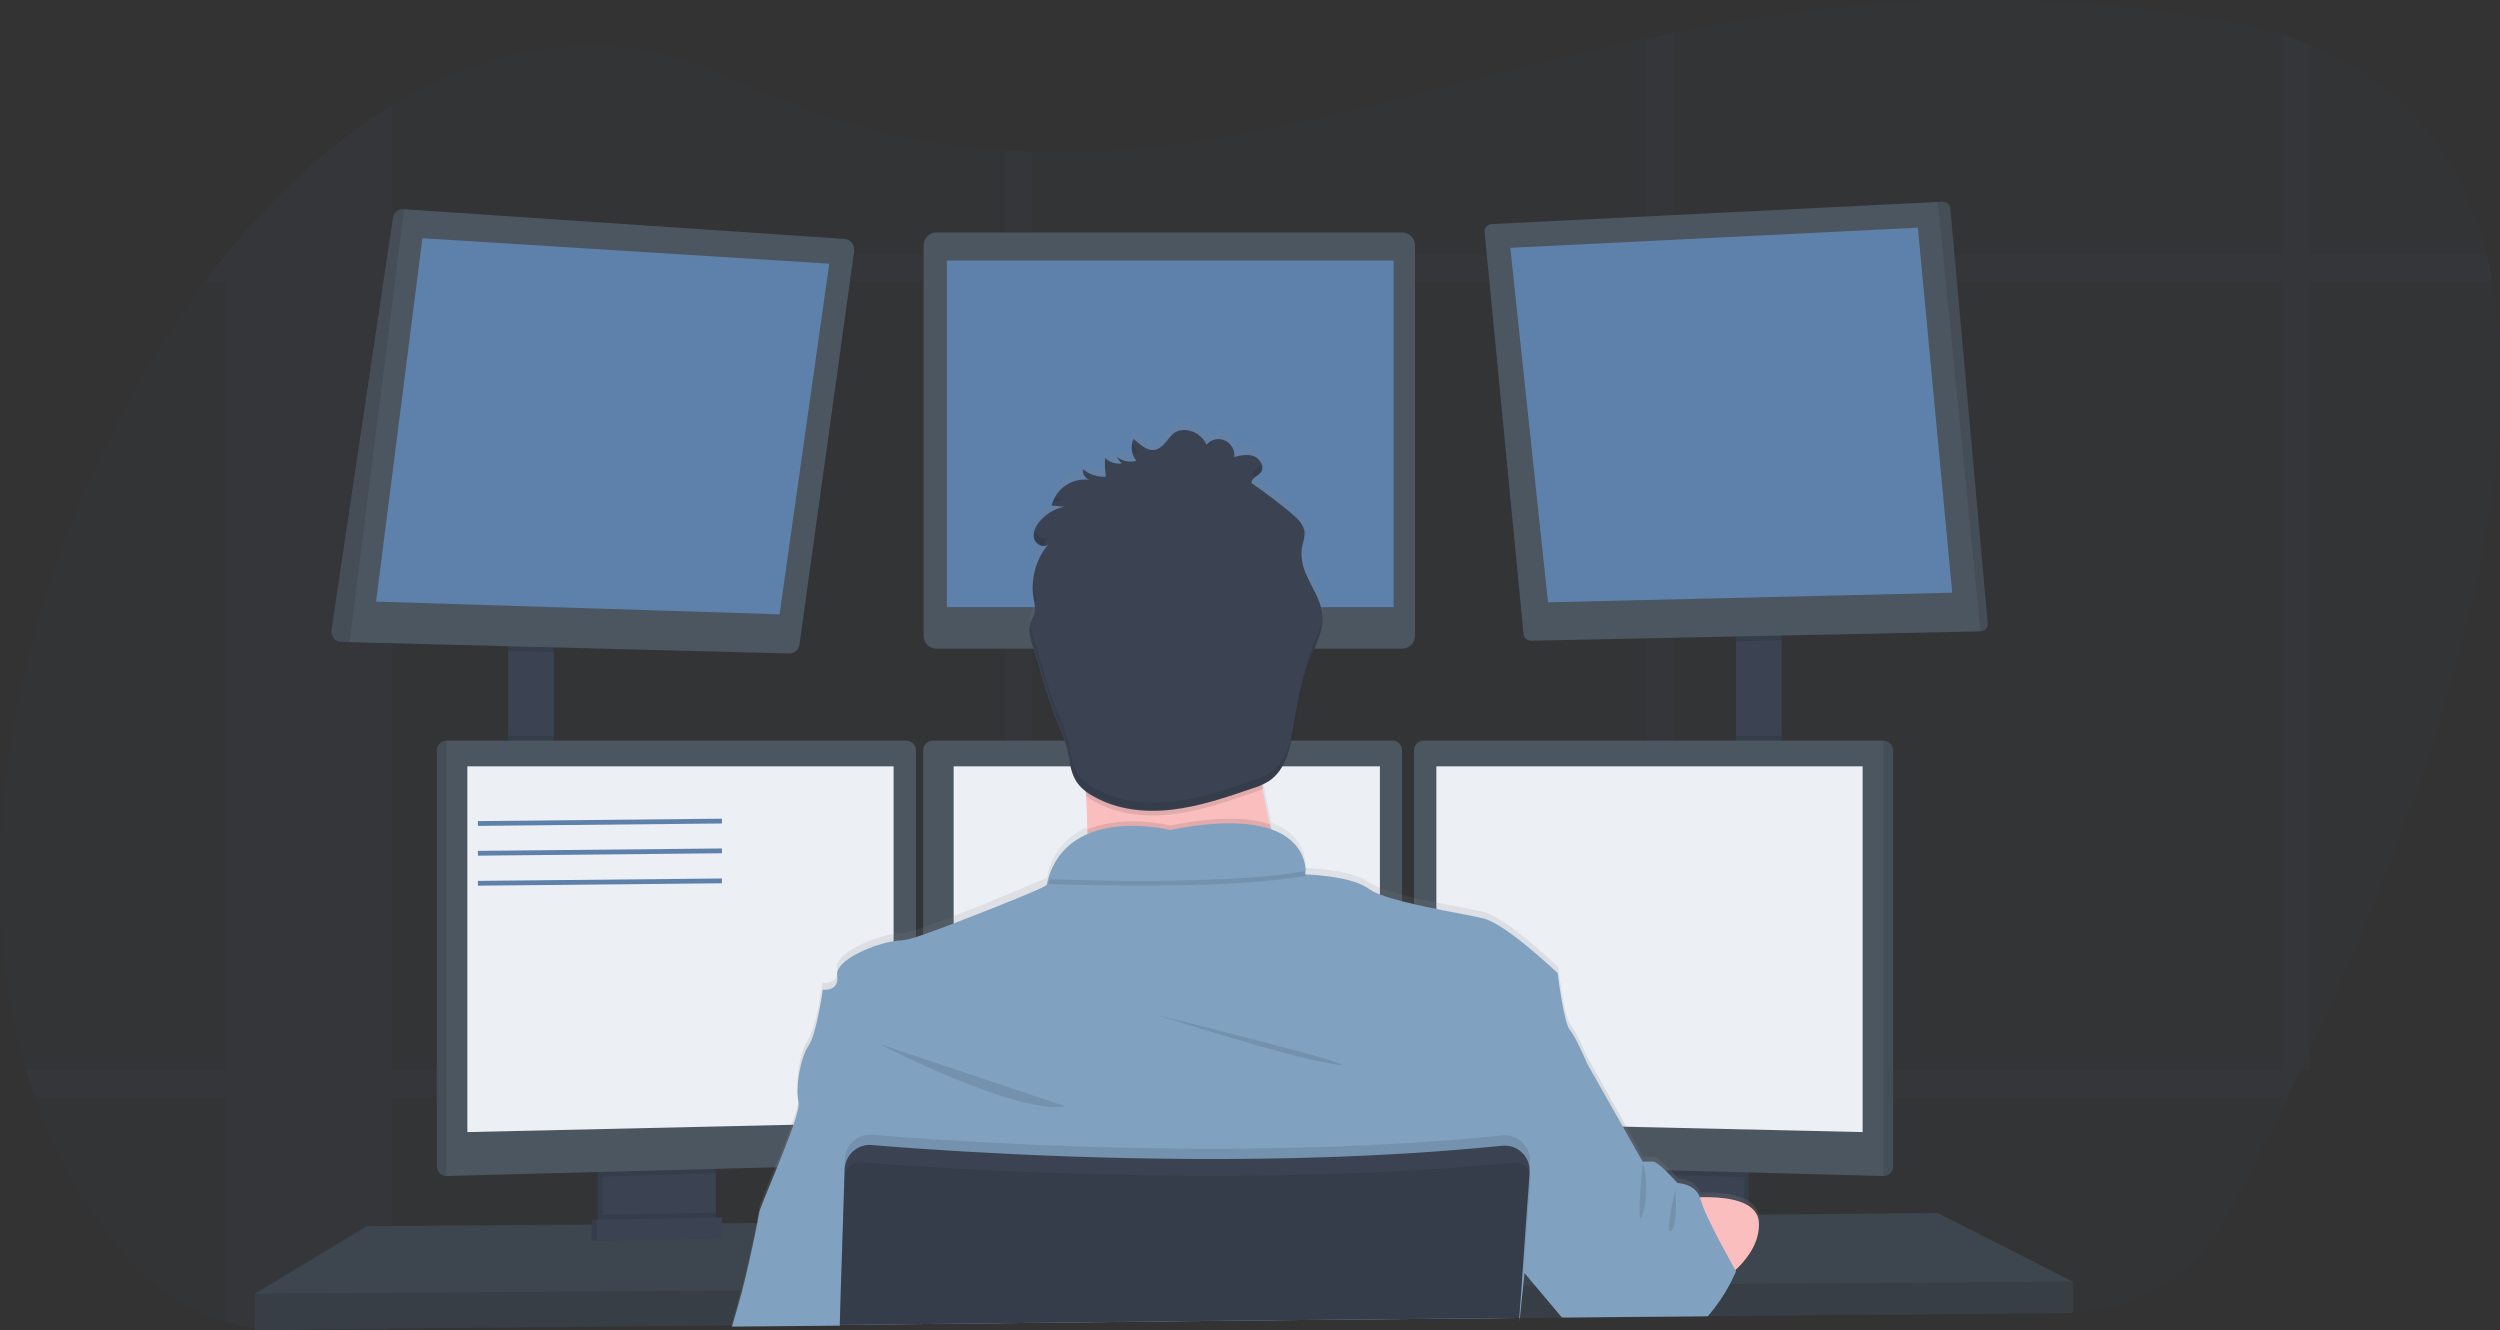 <?xml version="1.0" encoding="utf-8"?>
<!-- Generator: Adobe Illustrator 23.0.1, SVG Export Plug-In . SVG Version: 6.00 Build 0)  -->
<svg version="1.1" id="Layer_1" xmlns="http://www.w3.org/2000/svg" xmlns:xlink="http://www.w3.org/1999/xlink" x="0px" y="0px"
	 viewBox="0 0 1041 554" style="enable-background:new 0 0 1041 554;" xml:space="preserve">
<rect x="0" y="0" width="1041" height="554" fill="#333333" stroke="none"/>
<style type="text/css">
	.st0{opacity:0.1;fill:#3B4252;enable-background:new    ;}
	.st1{opacity:0.1;}
	.st2{fill:#434C5E;}
	.st3{fill:#3B4252;}
	.st4{fill:#4C5661;}
	.st5{opacity:0.2;enable-background:new    ;}
	.st6{opacity:0.1;enable-background:new    ;}
	.st7{fill:#5E81AC;}
	.st8{fill:#ECEFF4;}
	.st9{fill:#FBBEBE;}
	.st10{fill:url(#SVGID_1_);}
	.st11{fill:#81A1C1;}
	.st12{fill:none;stroke:#5E81AC;stroke-width:2;stroke-miterlimit:10;}
</style>
<title>programming</title>
<path class="st0" d="M961.5,438.2c-1.2,2.5-2.3,5-3.5,7.4c-1.8,3.8-3.6,7.5-5.3,11.1c-0.8,1.6-1.6,3.2-2.3,4.8
	c-8.6,17.6-16.6,33.1-23.5,45.9c-12.6,23.6-37.1,38.4-63.8,38.7l-151.6,1.7h-1.6l-13,0.1l-11.1,0.1l-34.1,0.4h-1.4l-17.4,0.2h-0.5
	l-107,1.2l-95.5,1l-11.1,0.1l-69,0.8h-0.1l-44.8,0.5h-0.5l-141.5,1.5l-42.3,0.5c-9,0.1-18-1.2-26.7-3.8c-15-4.5-28.6-13.1-39.1-24.8
	c-18.2-20-31.4-43.4-40.3-68.8c-1.3-3.7-2.5-7.4-3.6-11.1c-30.8-104.2,6.8-238.5,74.4-328.4c2.8-3.8,5.7-7.4,8.6-11l0.1-0.1
	c20.8-25.5,44.1-46.8,68.9-62c44-26.9,92.8-34.5,140.7-11.9c40.6,19.1,78.5,28.1,115.2,30.6c3.7,0.2,7.4,0.4,11.1,0.5
	C514.1,65.9,593,35.6,685.8,16c3.7-0.8,7.4-1.6,11.1-2.3C763,0.5,836.4-6.4,923.6,8.2c9.1,1.5,18,3.6,26.8,6.4
	c3.8,1.2,7.6,2.6,11.1,4c41.6,16.9,64.3,48.2,74,87.5c0.9,3.6,1.7,7.3,2.4,11.1C1055,211.5,1004.8,345.3,961.5,438.2z"/>
<g class="st1">
	<path class="st2" d="M162.9,44.1v509.6l-42.3,0.5c-9,0.1-18-1.2-26.7-3.8V106.1H94C114.8,80.5,138.1,59.2,162.9,44.1z"/>
	<path class="st2" d="M1037.9,117.2H85.3c2.8-3.8,5.7-7.4,8.6-11v-0.1h941.6C1036.4,109.7,1037.2,113.4,1037.9,117.2z"/>
	<path class="st2" d="M961.5,18.6v427H958c-1.8,3.8-3.6,7.5-5.3,11.1c-0.8,1.6-1.6,3.2-2.3,4.8V14.6
		C954.2,15.8,957.9,17.1,961.5,18.6z"/>
	<path class="st2" d="M696.9,13.7V548l-11.1,0.1V15.9C689.4,15.2,693.1,14.4,696.9,13.7z"/>
	<path class="st2" d="M429.9,63.2v487.6l-11.1,0.1V62.7C422.5,62.9,426.2,63.1,429.9,63.2z"/>
	<path class="st2" d="M958,445.6c-1.8,3.8-3.6,7.5-5.3,11.1H14.5c-1.3-3.7-2.5-7.4-3.6-11.1H958z"/>
</g>
<rect x="211.6" y="265.8" class="st3" width="19" height="57.7"/>
<rect x="722.9" y="262.8" class="st3" width="19" height="61"/>
<polygon class="st4" points="863.1,533.7 863.1,546.7 711.2,548 709.6,548.1 651.8,548.6 650.4,548.6 632.9,548.8 632.4,548.8 
	525.4,549.8 349.8,551.4 349.6,551.4 305,551.8 304.5,551.8 106.1,553.7 106.1,538.7 152.8,510.6 246.4,509.9 248.4,509.9 
	249,509.9 251,509.8 296,509.5 298,509.4 298.6,509.4 300.6,509.4 315,509.3 315.4,509.3 350.9,509 351.2,509 628.6,506.6 
	635.4,506.6 636.1,506.6 641.3,506.5 678.9,506.2 680.9,506.2 682.8,506.2 683.7,506.2 695.5,506.1 697.8,506.1 700.9,506 
	710.6,506 726.1,505.8 728.1,505.8 731.6,505.8 732.2,505.8 806.9,505.1 "/>
<polygon class="st5" points="863.1,533.7 863.1,546.7 711.2,548 709.6,548.1 651.8,548.6 650.4,548.6 632.9,548.8 632.4,548.8 
	525.4,549.8 349.8,551.4 349.6,551.4 305,551.8 304.5,551.8 106.1,553.7 106.1,538.7 152.8,510.6 246.4,509.9 248.4,509.9 
	249,509.9 251,509.8 296,509.5 298,509.4 298.6,509.4 300.6,509.4 315,509.3 315.4,509.3 350.9,509 351.2,509 628.6,506.6 
	635.4,506.6 636.1,506.6 641.3,506.5 678.9,506.2 680.9,506.2 682.8,506.2 683.7,506.2 695.5,506.1 697.8,506.1 700.9,506 
	710.6,506 726.1,505.8 728.1,505.8 731.6,505.8 732.2,505.8 806.9,505.1 "/>
<path class="st3" d="M296.1,483.7v24.5c0,2.4-1.4,4.5-3.5,5.5c-0.8,0.4-1.6,0.6-2.5,0.6l-34.9,0.7c-0.9,0-1.9-0.2-2.7-0.6
	c-2.2-1-3.6-3.2-3.6-5.6v-25.2h47.2V483.7z"/>
<path class="st6" d="M296.1,483.7v24.5c0,2.4-1.4,4.5-3.5,5.5c-0.8,0.4-1.6,0.6-2.5,0.6l-34.9,0.7c-0.9,0-1.9-0.2-2.7-0.6
	c-2.2-1-3.6-3.2-3.6-5.6v-25.2h47.2V483.7z"/>
<path class="st3" d="M298.1,483.7v24.5c0,2.4-1.4,4.5-3.5,5.5c-0.8,0.4-1.6,0.6-2.5,0.6l-34.9,0.7c-0.9,0-1.9-0.2-2.7-0.6
	c-2.2-1-3.6-3.2-3.6-5.6v-25.2h47.2V483.7z"/>
<rect x="680.9" y="483.7" class="st3" width="47.2" height="31.5"/>
<rect x="680.9" y="483.7" class="st6" width="47.2" height="31.5"/>
<rect x="678.9" y="483.7" class="st3" width="47.2" height="31.5"/>
<polygon class="st6" points="230.6,265.8 230.6,271.5 211.6,271.1 211.6,265.8 "/>
<path class="st4" d="M355.7,104.4l-22.8,164c-0.3,2.2-2.2,3.8-4.4,3.7l-182.8-4.7l-3.5-0.1c-2.4-0.1-4.3-2-4.2-4.4
	c0-0.2,0-0.3,0-0.5l25.6-171.7c0.3-2.2,2.3-3.8,4.5-3.6l183.5,12.4c2.4,0.1,4.2,2.2,4,4.5C355.7,104.2,355.7,104.3,355.7,104.4z"/>
<polygon class="st7" points="175.9,99.2 156.6,250.5 324.6,255.8 345.3,109.8 "/>
<path class="st4" d="M389.9,96.8h194c2.9,0,5.3,2.4,5.3,5.3v162.7c0,2.9-2.4,5.3-5.3,5.3h-194c-2.9,0-5.3-2.4-5.3-5.3V102.2
	C384.6,99.2,387,96.8,389.9,96.8z"/>
<rect x="394.3" y="108.5" class="st7" width="186" height="144.3"/>
<polygon class="st6" points="741.9,262.8 741.9,266.6 722.9,267 722.9,262.8 "/>
<path class="st4" d="M827.7,259.6c0.1,1.7-1.2,3.2-2.9,3.3h-0.1l-187.2,3.9c-1.6,0-3-1.2-3.1-2.8L618.2,96.7
	c-0.2-1.7,1.1-3.2,2.8-3.4h0.1l185.8-9.2l2-0.1c1.7-0.1,3.1,1.2,3.2,2.8L827.7,259.6z"/>
<polygon class="st7" points="628.9,103.2 798.6,94.8 812.9,246.8 644.6,250.8 "/>
<path class="st6" d="M827.7,259.6c0.1,1.7-1.2,3.2-2.9,3.3h-0.1L806.9,84.1l2-0.1c1.7-0.1,3.1,1.2,3.2,2.8L827.7,259.6z"/>
<path class="st6" d="M168.2,87.1l-22.6,180.3l-3.5-0.1c-2.4-0.1-4.3-2-4.2-4.4c0-0.2,0-0.3,0-0.5l25.6-171.7
	C164,88.5,166,86.9,168.2,87.1z"/>
<rect x="211.6" y="306.4" class="st6" width="19" height="17.1"/>
<polygon class="st6" points="298.1,483.6 298.1,488.6 250.9,489.9 250.9,483.6 "/>
<path class="st4" d="M381.4,312.4v168.2c0,2.1-1.7,3.9-3.9,4l-191.6,5.1l0,0c-2.2,0-3.9-1.8-4-4V312.4c0-2.2,1.8-3.9,4-4h191.6
	C379.6,308.4,381.3,310.2,381.4,312.4z"/>
<path class="st6" d="M185.9,308.4v181.2l0,0c-2.2,0-3.9-1.8-4-4V312.4C181.9,310.2,183.6,308.4,185.9,308.4L185.9,308.4z"/>
<polygon class="st8" points="194.6,319.1 372.1,319.1 372.1,467.4 194.6,471.4 "/>
<rect x="722.9" y="306.4" class="st6" width="19" height="17.4"/>
<polygon class="st6" points="726.1,483.6 726.1,490.1 678.9,488.8 678.9,483.6 "/>
<path class="st4" d="M788.3,312.4v173.3c0,2.2-1.8,4-4,4l0,0l-191.7-5.1c-2.1-0.1-3.8-1.8-3.8-4V312.4c0-2.2,1.8-3.9,3.9-4h191.6
	C786.5,308.4,788.3,310.2,788.3,312.4z"/>
<path class="st6" d="M788.3,312.4v173.3c0,2.2-1.8,4-4,4l0,0V308.4l0,0C786.5,308.4,788.3,310.2,788.3,312.4z"/>
<polygon class="st8" points="775.6,319.1 598.1,319.1 598.1,467.4 775.6,471.4 "/>
<path class="st4" d="M583.8,312.4v168.2c0,2.1-1.7,3.9-3.8,4l-191.6,5.1l0,0c-2.2,0-4-1.8-4-4V312.4c0-2.2,1.8-3.9,4-4H580
	C582.1,308.4,583.8,310.2,583.8,312.4z"/>
<polygon class="st8" points="397.1,319.1 574.6,319.1 574.6,467.4 397.1,471.4 "/>
<polygon class="st6" points="863.1,533.7 863.1,546.7 711.2,548 709.6,548.1 651.8,548.6 650.4,548.6 632.9,548.8 632.4,548.8 
	525.4,549.8 349.8,551.4 349.6,551.4 305,551.8 304.5,551.8 106.1,553.7 106.1,538.7 308.6,537.3 309.1,537.3 350.1,537 350.3,537 
	633.3,535.2 633.6,535.2 633.8,535.2 634.3,535.2 639.1,535.1 640.5,535.1 715,534.6 719.4,534.6 720.4,534.6 "/>
<circle class="st9" cx="487.3" cy="272.2" r="51.3"/>
<linearGradient id="SVGID_1_" gradientUnits="userSpaceOnUse" x1="597.84" y1="-693.41" x2="597.84" y2="-316.076" gradientTransform="matrix(1 0 0 -1 -79.34 -140.91)">
	<stop  offset="0" style="stop-color:#808080;stop-opacity:0.25"/>
	<stop  offset="0.54" style="stop-color:#808080;stop-opacity:0.12"/>
	<stop  offset="1" style="stop-color:#808080;stop-opacity:0.1"/>
</linearGradient>
<path class="st10" d="M304.4,552.2c0-0.1,0.1-0.2,0.1-0.3c1-3.6,2.8-9.7,4.1-14.5c0.2-0.6,0.3-1.2,0.5-1.8
	c1.5-5.5,4.3-18.3,5.9-26.3c0.6-2.8,1-5,1.1-6.1c0.2-1.7,3.2-8.9,6.6-17.2c2.4-5.8,5-12.2,6.9-17.6c1.3-3.2,2.2-6.5,2.9-9.8
	c0.1-0.7,0.1-1.4,0-2.1c-0.3-1.1-0.5-2.3-0.5-3.5l0,0c-0.2-6.2,1.6-16,4.5-20.1c3.5-5,6-23.7,6-23.7s5.2,0.8,6-3.5
	c0.1-0.5,0.1-0.9,0.1-1.4c0-0.4,0-0.7-0.1-1.1c-0.9-6.2,14.7-12.9,23.5-14.3c1-0.2,2-0.3,3-0.3c2.1-0.2,4.2-0.7,6.3-1.4
	c0.9-0.3,1.9-0.6,3-1c3.7-1.2,8.1-2.9,12.8-4.7c17.6-6.8,38.8-16,38.8-16c0.2-0.7,0.3-1.4,0.5-2.1c2.1-8.6,8.2-15.6,16.3-18.9l0,0
	c0-0.7,0-1.3,0-2c0-3.5-0.2-7-0.3-10.5c0-0.7-0.1-1.4-0.1-2.1c0-0.2,0-0.4,0-0.6s0-0.4,0-0.5c0-0.7-0.1-1.4-0.1-2.1l-0.2-0.1
	c-1.5-1.2-2.9-2.6-3.9-4.2c-0.6-0.9-1.1-2-1.4-3c-1.3-3.4-1.5-7.2-2.4-10.8l-0.2-0.7c-1.1-3.6-2.4-7.1-4-10.6
	c-2.2-5.4-3.9-11-5.6-16.6c-1-3.4-2.1-6.8-3.1-10.3l-1.6-5.2c-0.3-1-0.6-2-0.8-3l0,0c-0.1-0.5-0.2-0.9-0.3-1.4l0,0
	c-0.3-1.5-0.2-3.1,0.2-4.6c0.4-1,0.8-2,1.3-3c0.2-0.4,0.4-0.9,0.5-1.4l0,0c0-0.1,0.1-0.2,0.1-0.3c0.1-0.4,0.1-0.7,0.1-1.1
	c0-1.3-0.2-2.6-0.5-3.9l0,0c0-0.1,0-0.2,0-0.3c-0.2-1-0.3-2-0.4-3c-0.4-5.4,0.9-10.8,3.5-15.6l0.2-0.4c0.6-1,1.2-1.9,1.8-2.8l0,0
	c0.3-0.4,0.6-0.8,1-1.2c-1.4,1.3-3.7,0.8-5-0.7c-0.2-0.2-0.4-0.5-0.5-0.8c-0.1-0.1-0.2-0.3-0.2-0.5c0-0.1-0.1-0.3-0.1-0.4
	c-0.7-2.5,0.5-5.1,2.1-7s3.5-3.5,5.7-4.7l0,0c0.1-0.1,0.3-0.1,0.4-0.2c0.8-0.4,1.7-0.8,2.6-1.1l0,0c0.5-0.2,1.1-0.3,1.6-0.4
	l-3.7-0.3l-1.5-0.1c1.5-6.1,6.8-10.5,13-10.9h1.1c0.5,0,1.1,0.1,1.6,0.1c-1.7-0.7-2.8-2.5-2.7-4.3c2.6,2,5.9,3.1,9.2,3.1h0.4
	c-0.2-1.1-0.3-2.2-0.3-3.3l0,0l0,0l0,0c-0.1-1.5-0.1-3,0-4.5c1.8,1.7,4.3,2.5,6.8,2.3l-2.1-2.9c1.9,1.5,4.2,2.2,6.6,2h0.5
	c0.4,0,0.8-0.1,1.2-0.2h0.1c-0.2-0.2-0.4-0.5-0.5-0.8l-0.1-0.1c-0.4-0.7-0.8-1.4-1-2.1c-0.1-0.3-0.2-0.6-0.2-0.9l0,0
	c-0.4-1.8-0.3-3.7,0.5-5.5c3.2,2.7,6.8,6.4,11,3.6s4.4-7.9,11-7.4c3.7,0.4,6.9,2.7,8.4,6.1c1.9-2.2,5-2.9,7.7-1.8
	c2.6,1.2,4.2,4,3.9,6.9c2.8-0.7,5.7-1.4,8.3-0.3c2.6,1,4.3,4.4,2.8,6.7c0,0.1-0.1,0.1-0.1,0.2c-1.2,1.6-3.9,2.5-3.7,4.5l0.4,0.3
	l1.3,0.9l0,0c5.1,3.7,10.1,7.5,14.9,11.6c2.5,2.1,5.1,4.6,5.3,7.8c0,0.8-0.1,1.6-0.2,2.4l0,0c-0.2,0.8-0.4,1.6-0.5,2.3
	c-0.4,2-0.5,4-0.3,6l0,0c0.1,0.6,0.2,1.2,0.3,1.8c1.5,7.7,7.7,14.1,8.3,22v0.6c0,0.8,0,1.7-0.1,2.5c-0.5,4.8-2.7,9.4-4.5,14
	c-0.1,0.3-0.2,0.6-0.3,0.8c-3.5,9-5.5,18.6-7,28.2c-0.5,3.4-1.2,6.8-2,10.1c-0.9,3.8-2.7,7.4-5.1,10.4c-1,1.2-2.1,2.2-3.4,3
	c-0.8,0.5-1.7,1-2.7,1.4c0,0,0,0,0,0.1c0.1,0.6,0.2,1.2,0.3,1.8c0.1,0.3,0.1,0.6,0.2,1l0,0c0,0,0,0,0,0.1c0.8,4.7,1.8,9.4,2.8,13.8
	l0.5,2.2c12.6,4.5,14.1,13.9,14.2,17.4c0,0.5,0,1,0,1.4c0,0,19,0.5,26.5,6c1.4,1,2.9,1.7,4.5,2.3c3,1.1,6.1,2.1,9.3,2.9
	c1.6,0.4,3.3,0.8,5,1.2c3,0.7,6.2,1.4,9.3,2c8.2,1.7,15.9,3,19.8,4c9.3,2.4,30.7,22.8,30.7,22.8s2.5,20.6,5,23.7s7,13.6,7,13.6
	l16.5,29.4l7,12.4h4.5c0.6,0,1.8,0.9,3.2,2.1c1.2,1.1,2.5,2.4,3.7,3.6l1.9,2l1.2,1.3c0,0,7.3,0.2,9.2,5.9c5.9-0.2,13.2,0.2,18.3,2.5
	c0.7,0.3,1.4,0.7,2,1.1c2.1,1.2,3.6,3.3,4.1,5.7c0.1,0.5,0.2,1,0.2,1.4c0,0.6,0,1.1,0,1.7c-0.4,7.6-5.3,13.9-9.8,18.1l0.3,0.6
	c0,0-0.2,0.4-0.4,1c-0.1,0.2-0.2,0.4-0.3,0.6l0,0c-0.6,1.3-1.5,3.2-2.8,5.4c-2.6,4.8-5.8,9.2-9.6,13.2l-0.3,0.3l-57.7,0.5l-0.2-0.2
	l-11.2-13.4l-5.6-6.6l-0.2-0.2l-0.2,1.6l-0.5,5.3l-1.3,12.8l-0.1,0.6v0.2l-0.2,1.5l0.1-1.5h-0.3l-107,1l-175.6,1.9v0.8h-0.1v-0.8
	l-44.8,0.5L304.4,552.2z"/>
<path class="st9" d="M538.6,377.2c0,0-99.5,12-90,0c3.4-4.3,4.4-17.2,4.2-31.8c-0.1-4.5-0.2-9.1-0.5-13.6c-1.1-22-3.8-43.5-3.8-43.5
	s87-41,77-8.5c-4,13.1-2.7,31.6,0.3,48.9c0.9,5,1.9,10,3,14.7C531.6,354.7,534.8,366,538.6,377.2z"/>
<path class="st6" d="M538.6,377.2c0,0-99.5,12-90,0c3.4-4.3,4.4-17.2,4.2-31.8c15.2-6.5,34.5-1.7,34.5-1.7c20.3-4,33.4-3.3,41.7-0.4
	C531.6,354.7,534.8,366,538.6,377.2z"/>
<path class="st11" d="M349.7,552.5v-0.8l175.6-1.9l107-1h0.3l-0.1,1.5l0.2-1.5h0.2v-0.2l1.4-13.4l0.5-5.1l0.2-1.6l0.1-1.3l6.2-20.6
	l6.2-20.6l5.2-17.3l7.9-26.5c0,0-4.5-10.5-7-13.5s-5-23.5-5-23.5s-21.3-20.3-30.7-22.7c-3.9-1-11.6-2.3-19.8-4
	c-3.1-0.6-6.2-1.3-9.3-2c-1.7-0.4-3.4-0.8-5-1.2c-3.1-0.8-6.2-1.7-9.3-2.9c-1.6-0.6-3.1-1.3-4.5-2.3c-7.3-5.4-25.8-6-26.5-6l0,0
	c0,0,0,0,0-0.1l0,0c0-0.4,0-0.8,0-1.3c0-0.4,0-0.9-0.1-1.4c0-0.2,0-0.3-0.1-0.5c-0.1-0.4-0.1-0.7-0.2-1.1c0-0.2-0.1-0.4-0.1-0.5
	c-0.3-1.2-0.7-2.4-1.3-3.5c-0.1-0.2-0.2-0.3-0.2-0.5c-0.5-0.9-1.1-1.8-1.7-2.6c-0.1-0.2-0.3-0.3-0.4-0.5c-0.8-1-1.7-1.9-2.7-2.6
	c-0.3-0.2-0.5-0.4-0.8-0.6c-0.2-0.1-0.3-0.3-0.5-0.4l-0.9-0.6l-0.8-0.5c-0.7-0.4-1.5-0.8-2.3-1.2c-0.3-0.1-0.5-0.2-0.8-0.3
	s-0.7-0.3-1.1-0.4h-0.1l-0.7-0.3c-0.6-0.2-1.2-0.4-1.8-0.5l-0.9-0.2l-1-0.2l-1-0.2c-1-0.2-2.1-0.4-3.2-0.5l-1.1-0.1l-1.2-0.1
	l-1.2-0.1l-1.7-0.1l-2-0.1c-8.8,0-17.6,0.9-26.2,2.8c-6-1.3-12.1-1.9-18.3-1.7h-0.9l-1,0.1h-0.6l-1.3,0.1c-0.4,0-0.9,0.1-1.3,0.2
	s-0.9,0.1-1.3,0.2l-0.7,0.1c-0.7,0.1-1.3,0.2-2,0.4c-0.2,0-0.4,0.1-0.7,0.2c-0.9,0.2-1.7,0.4-2.6,0.7c-0.4,0.1-0.9,0.3-1.3,0.4
	c-0.2,0.1-0.4,0.1-0.6,0.2l-0.6,0.2l-0.6,0.3l-0.8,0.3c-0.4,0.2-0.8,0.3-1.1,0.5c-0.2,0.1-0.4,0.2-0.6,0.3s-0.4,0.2-0.6,0.3
	c-2.3,1.2-4.4,2.6-6.2,4.4l-0.5,0.5l-0.5,0.5c-0.2,0.2-0.3,0.3-0.5,0.5c-0.7,0.7-1.3,1.5-1.8,2.3c-0.2,0.2-0.3,0.4-0.5,0.6
	c-0.6,0.9-1.2,1.9-1.7,2.9c-0.1,0.2-0.3,0.5-0.4,0.7c-0.8,1.7-1.5,3.4-2,5.3c-0.2,0.7-0.4,1.3-0.5,2c-0.2,1-21.2,9.3-38.7,16.1
	c-4.7,1.8-9.1,3.4-12.8,4.7c-1.1,0.4-2.1,0.7-3,1c-2,0.7-4.1,1.2-6.3,1.4c-1,0-2,0.1-3,0.3c-8.1,1.3-21.9,7-23.4,12.7
	c-0.1,0.5-0.2,0.9-0.1,1.4v0.1c1,7-6,6-6,6s-2.5,18.5-6,23.5c-2.5,3.6-4.3,11.6-4.5,17.7l0,0c-0.1,1.9,0,3.8,0.4,5.6v0.1
	c0.4,1.3-0.6,5-2.2,9.7c-1.8,5.2-4.4,11.5-6.8,17.6c-3.7,9.1-7.3,17.4-7.5,19.2c-0.1,0.8-0.4,2.3-0.7,4.1c-1.5,7.6-4.7,22.1-6.3,28
	c-1.2,4.4-2.9,10.4-4.1,14.5c0,0.1-0.1,0.2-0.1,0.3l44.8-0.4L349.7,552.5L349.7,552.5L349.7,552.5z"/>
<path class="st6" d="M366.1,434.7c0,0,57,29.5,77.5,26L366.1,434.7z"/>
<path class="st6" d="M482.1,422.7c0,0,55.5,18,74,20.5S482.1,422.7,482.1,422.7z"/>
<path class="st6" d="M543.7,364.7c-29,5.3-83.6,4.2-107.2,3.4c8.7-31,50.8-20.5,50.8-20.5C539.5,337.2,543.5,358.9,543.7,364.7z"/>
<path class="st11" d="M543.7,362.7c-29,5.3-83.6,4.2-107.2,3.4c8.7-31,50.8-20.5,50.8-20.5C539.5,335.2,543.5,356.9,543.7,362.7z"/>
<path class="st9" d="M697.6,499.4c0,0,34.2-5.3,34.8,9.8c0.7,15-17.4,25.5-17.4,25.5L697.6,499.4z"/>
<path class="st6" d="M525.9,328.5c-1.5,0.7-3,1.2-4.5,1.7c-10.8,3.7-21.6,7.5-33,8.8c-11.3,1.4-23.3,0.2-33.2-5.5c-1-0.6-2-1.2-3-2
	c-1.1-22-3.8-43.5-3.8-43.5s87-41,77-8.5C521.6,292.8,522.9,311.2,525.9,328.5z"/>
<path class="st3" d="M473.2,191.9c-2.9,0.8-6,0.1-8.3-1.8l2.1,2.9c-2.5,0.3-5-0.5-6.8-2.3c-0.2,2.6-0.1,5.2,0.3,7.8
	c-3.4,0.2-6.8-0.9-9.6-3c-0.1,1.8,0.9,3.6,2.6,4.3c-7.2-0.9-13.8,3.7-15.6,10.7l5.2,0.5c-4.1,0.9-7.8,3.1-10.4,6.4
	c-1.6,2-2.8,4.6-2.1,7s4.1,4,5.9,2.3c-5.3,6.3-7.5,14.7-6.1,22.8c0.5,1.7,0.6,3.5,0.5,5.3c-0.3,1.6-1.4,3.1-1.9,4.7
	c-1,2.9,0,6.1,0.8,9l4.7,15.4c1.7,5.6,3.4,11.1,5.6,16.5c1.6,3.4,2.9,6.9,4,10.5c1.3,4.8,1.3,10.1,4,14.4c1.8,2.7,4.3,4.8,7.2,6.3
	c9.9,5.7,21.8,6.9,33.2,5.5s22.2-5.1,33-8.8c2.4-0.7,4.7-1.7,6.8-3c7.5-4.9,9.1-14.9,10.5-23.6c1.6-9.8,3.6-19.6,7.3-28.8
	c2.2-5.5,5-11.1,4.5-16.9c-0.6-7.8-6.8-14.1-8.3-21.8c-0.5-2.6-0.5-5.2,0.1-7.8c0.5-1.5,0.7-3.1,0.8-4.7c-0.2-3.2-2.8-5.7-5.3-7.8
	c-5.4-4.5-10.9-8.7-16.7-12.7c-0.3-2,2.4-2.9,3.7-4.4c1.7-2.2-0.1-5.8-2.7-6.8s-5.6-0.4-8.3,0.3c0.5-3.6-2.1-6.9-5.7-7.4
	c-2.2-0.3-4.4,0.6-5.8,2.3c-1.5-3.4-4.7-5.7-8.4-6.1c-6.6-0.5-6.8,4.5-11,7.3s-7.7-0.9-11-3.6C470.6,185.8,471.1,189.3,473.2,191.9z
	"/>
<path class="st11" d="M722.9,529.4c0,0-0.9,2.1-2.5,5.2c-2.5,4.7-5.5,9.1-9,13.2l-0.3,0.3h-1.6l-57.7,0.5h-1.4l-0.2-0.2L639,535.1
	l-4.2-5l-0.2-0.2l-0.4-0.4l-0.2-0.2l-0.3-0.3l-8.2-9.7l3-12.5l5.1-21.1l0.1-0.5l1-4l0.7-3l2.4-9.8l8.2-33.7l14.5,7.5l15.3,27
	l8.2,14.5h4.5c0.8,0,2.8,1.6,4.8,3.5c0.7,0.7,1.4,1.4,2,2c1.8,1.8,3.2,3.4,3.2,3.4s7.3,0.2,9.3,5.9c0.1,0.3,0.2,0.6,0.3,0.8
	c0.7,2.3,1.5,4.5,2.5,6.6c1.3,2.8,2.9,6,4.5,9.2c3.1,5.8,6.2,11.4,7.3,13.4l0.1,0.3L722.9,529.4z"/>
<path class="st6" d="M637,484.3l-0.1,1.4v0.1l-0.2,2.3l-1.3,18.5l-1.6,22.3l-0.5,6.3l-1,13.4v0.2l-107,1l-175.6,1.9v0.8h-0.1v-0.8
	v-0.3l0.5-14.4l0.9-28.1l0.7-23.8l0.1-2.4c0.2-5.8,5-10.4,10.8-10.2c0.2,0,0.4,0,0.6,0c4.7,0.4,10.9,0.9,18.2,1.4l3,0.2
	c42.3,2.9,120.6,6.7,199.5,2c1.7-0.1,3.3-0.2,5-0.3c12.2-0.8,24.5-1.8,36.6-3c5.8-0.6,11,3.6,11.6,9.4
	C637.1,483,637.1,483.6,637,484.3L637,484.3z"/>
<path class="st3" d="M349.7,552.5v-0.8l175.6-1.9l107-1h0.3v-0.2l1-13.4l0.4-6l1.6-22.6l1.3-17.9v-0.4c0.1-0.8,0-1.7-0.1-2.5v-0.1
	c-0.3-1.7-1-3.3-2-4.6c-2.2-2.9-5.8-4.4-9.4-4c-12.1,1.2-24.3,2.2-36.6,3c-1.7,0.1-3.3,0.2-5,0.3c-78.9,4.7-157.2,0.9-199.5-2
	l-3-0.2c-7.3-0.5-13.5-1-18.2-1.4c-5.4-0.5-10.2,3.2-11.2,8.5c-0.1,0.5-0.2,1.1-0.2,1.6l-0.7,22.2l-0.9,28.1l-0.4,14.4v0.3V552.5
	L349.7,552.5z"/>
<path class="st6" d="M637.3,491.3l-1.2,15.3l-1.8,22.8l-0.5,5.7l-1,12.8l-0.1,0.6v0.2l0,0l-0.2,1.5l0.1-1.5h-0.3l-107,1l-175.6,1.9
	v-0.3l0.5-14.4l1-28.1l0.6-18.7c0.1-2.2,1.2-4.1,3.1-5.2c1.1-0.7,2.5-1,3.8-0.9c2.1,0.2,4.7,0.4,7.7,0.6c4.9,0.4,10.9,0.8,17.9,1.2
	c13,0.8,29.3,1.7,48,2.4c52,2,122.2,2.7,188.9-3.2c3-0.3,6.1-0.5,9.1-0.8c1.2-0.1,2.4,0.1,3.5,0.7c0.3,0.2,0.6,0.3,0.9,0.5
	c0.9,0.6,1.6,1.5,2,2.5c0.1,0.2,0.2,0.4,0.3,0.6C637.3,489.5,637.4,490.4,637.3,491.3z"/>
<path class="st6" d="M298.1,505v3.2c0,2.4-1.4,4.5-3.5,5.5l-40.1,0.8c-2.2-1-3.6-3.2-3.6-5.6v-3L298.1,505z"/>
<polygon class="st3" points="298.6,515.6 246.4,516.6 246.4,507.9 298.6,506.9 "/>
<polygon class="st6" points="298.6,515.6 246.4,516.6 246.4,507.9 298.6,506.9 "/>
<polygon class="st3" points="300.6,515.6 248.4,516.6 248.4,507.9 300.6,506.9 "/>
<g class="st1">
	<path d="M473.6,188.6c-1-1.3-1.6-2.8-1.9-4.3c-0.2,1.5-0.1,3.1,0.4,4.6C472.6,188.9,473.1,188.8,473.6,188.6z"/>
	<path d="M460.9,195.3c-0.2-1.2-0.3-2.5-0.4-3.7c0,1.2,0,2.5,0,3.7H460.9z"/>
	<path d="M542.4,228.7c0.1-0.9,0.2-1.8,0.4-2.6c0.5-1.5,0.7-3.1,0.8-4.7c0-0.4-0.1-0.7-0.2-1.1c-0.2,0.9-0.4,1.8-0.6,2.8
		C542.4,224.9,542.2,226.8,542.4,228.7z"/>
	<path d="M521.6,197.8l1.1,0.8c0.9-0.7,1.8-1.4,2.6-2.2c0.8-1.1,0.9-2.4,0.4-3.6c-0.1,0.2-0.2,0.4-0.4,0.6
		C524,194.9,521.3,195.8,521.6,197.8z"/>
	<path d="M439.4,207.4c-0.4,0.7-0.7,1.5-0.9,2.3c1.6-0.9,3.2-1.5,5-1.9L439.4,207.4z"/>
	<path d="M453.2,196.5c-0.7-0.4-1.3-0.8-1.9-1.2c0,0.4,0,0.8,0.1,1.2C452,196.4,452.6,196.4,453.2,196.5z"/>
	<path d="M551,255.4c-0.4,4.9-2.7,9.5-4.5,14.1c-3.7,9.2-5.7,19-7.3,28.8c-1.4,8.8-3,18.8-10.5,23.6c-2.1,1.3-4.4,2.3-6.8,3
		c-10.8,3.7-21.6,7.5-33,8.8s-23.3,0.2-33.2-5.5c-2.9-1.5-5.3-3.7-7.2-6.3c-2.7-4.2-2.7-9.5-4-14.4c-1.1-3.6-2.4-7.1-4-10.5
		c-2.2-5.4-3.9-11-5.6-16.5c-1.6-5.1-3.1-10.3-4.7-15.4c-0.5-1.5-0.9-3.1-1.1-4.8c-0.4,2.6,0.4,5.2,1.1,7.8
		c1.6,5.2,3.1,10.3,4.7,15.4c1.7,5.6,3.4,11.1,5.6,16.5c1.6,3.4,2.9,6.9,4,10.5c1.3,4.8,1.3,10.1,4,14.4c1.8,2.7,4.3,4.8,7.2,6.3
		c9.9,5.7,21.8,6.9,33.2,5.5s22.2-5.1,33-8.8c2.4-0.7,4.7-1.7,6.8-3c7.4-4.9,9.1-14.9,10.5-23.6c1.5-9.8,3.6-19.6,7.3-28.8
		c2.2-5.5,5-11,4.5-16.9C551,255.5,551,255.5,551,255.4z"/>
	<path d="M431.3,251.5v-0.1c0.2-1.8,0-3.5-0.5-5.3c-0.2-1.1-0.3-2.2-0.4-3.3c-0.1,2.1,0,4.2,0.4,6.3
		C431,250,431.2,250.8,431.3,251.5z"/>
	<path d="M434.3,227.1c0.8-1.3,1.6-2.5,2.6-3.7c-1.8,1.8-5.2,0.2-5.9-2.2c-0.3,1-0.3,2,0,3C431.5,225.7,432.8,226.8,434.3,227.1z"/>
</g>
<path class="st6" d="M684.1,483.7c0,0,3.2,11.5,0,21.5C680.9,515.2,684.1,483.7,684.1,483.7z"/>
<path class="st6" d="M697.6,495.4c0,0,1.3,14.6-1.7,17.2C692.9,515.2,697.6,495.4,697.6,495.4z"/>
<line class="st12" x1="199" y1="342.9" x2="300.6" y2="341.9"/>
<line class="st12" x1="199" y1="355.3" x2="300.6" y2="354.3"/>
<line class="st12" x1="199" y1="367.8" x2="300.6" y2="366.8"/>
</svg>
